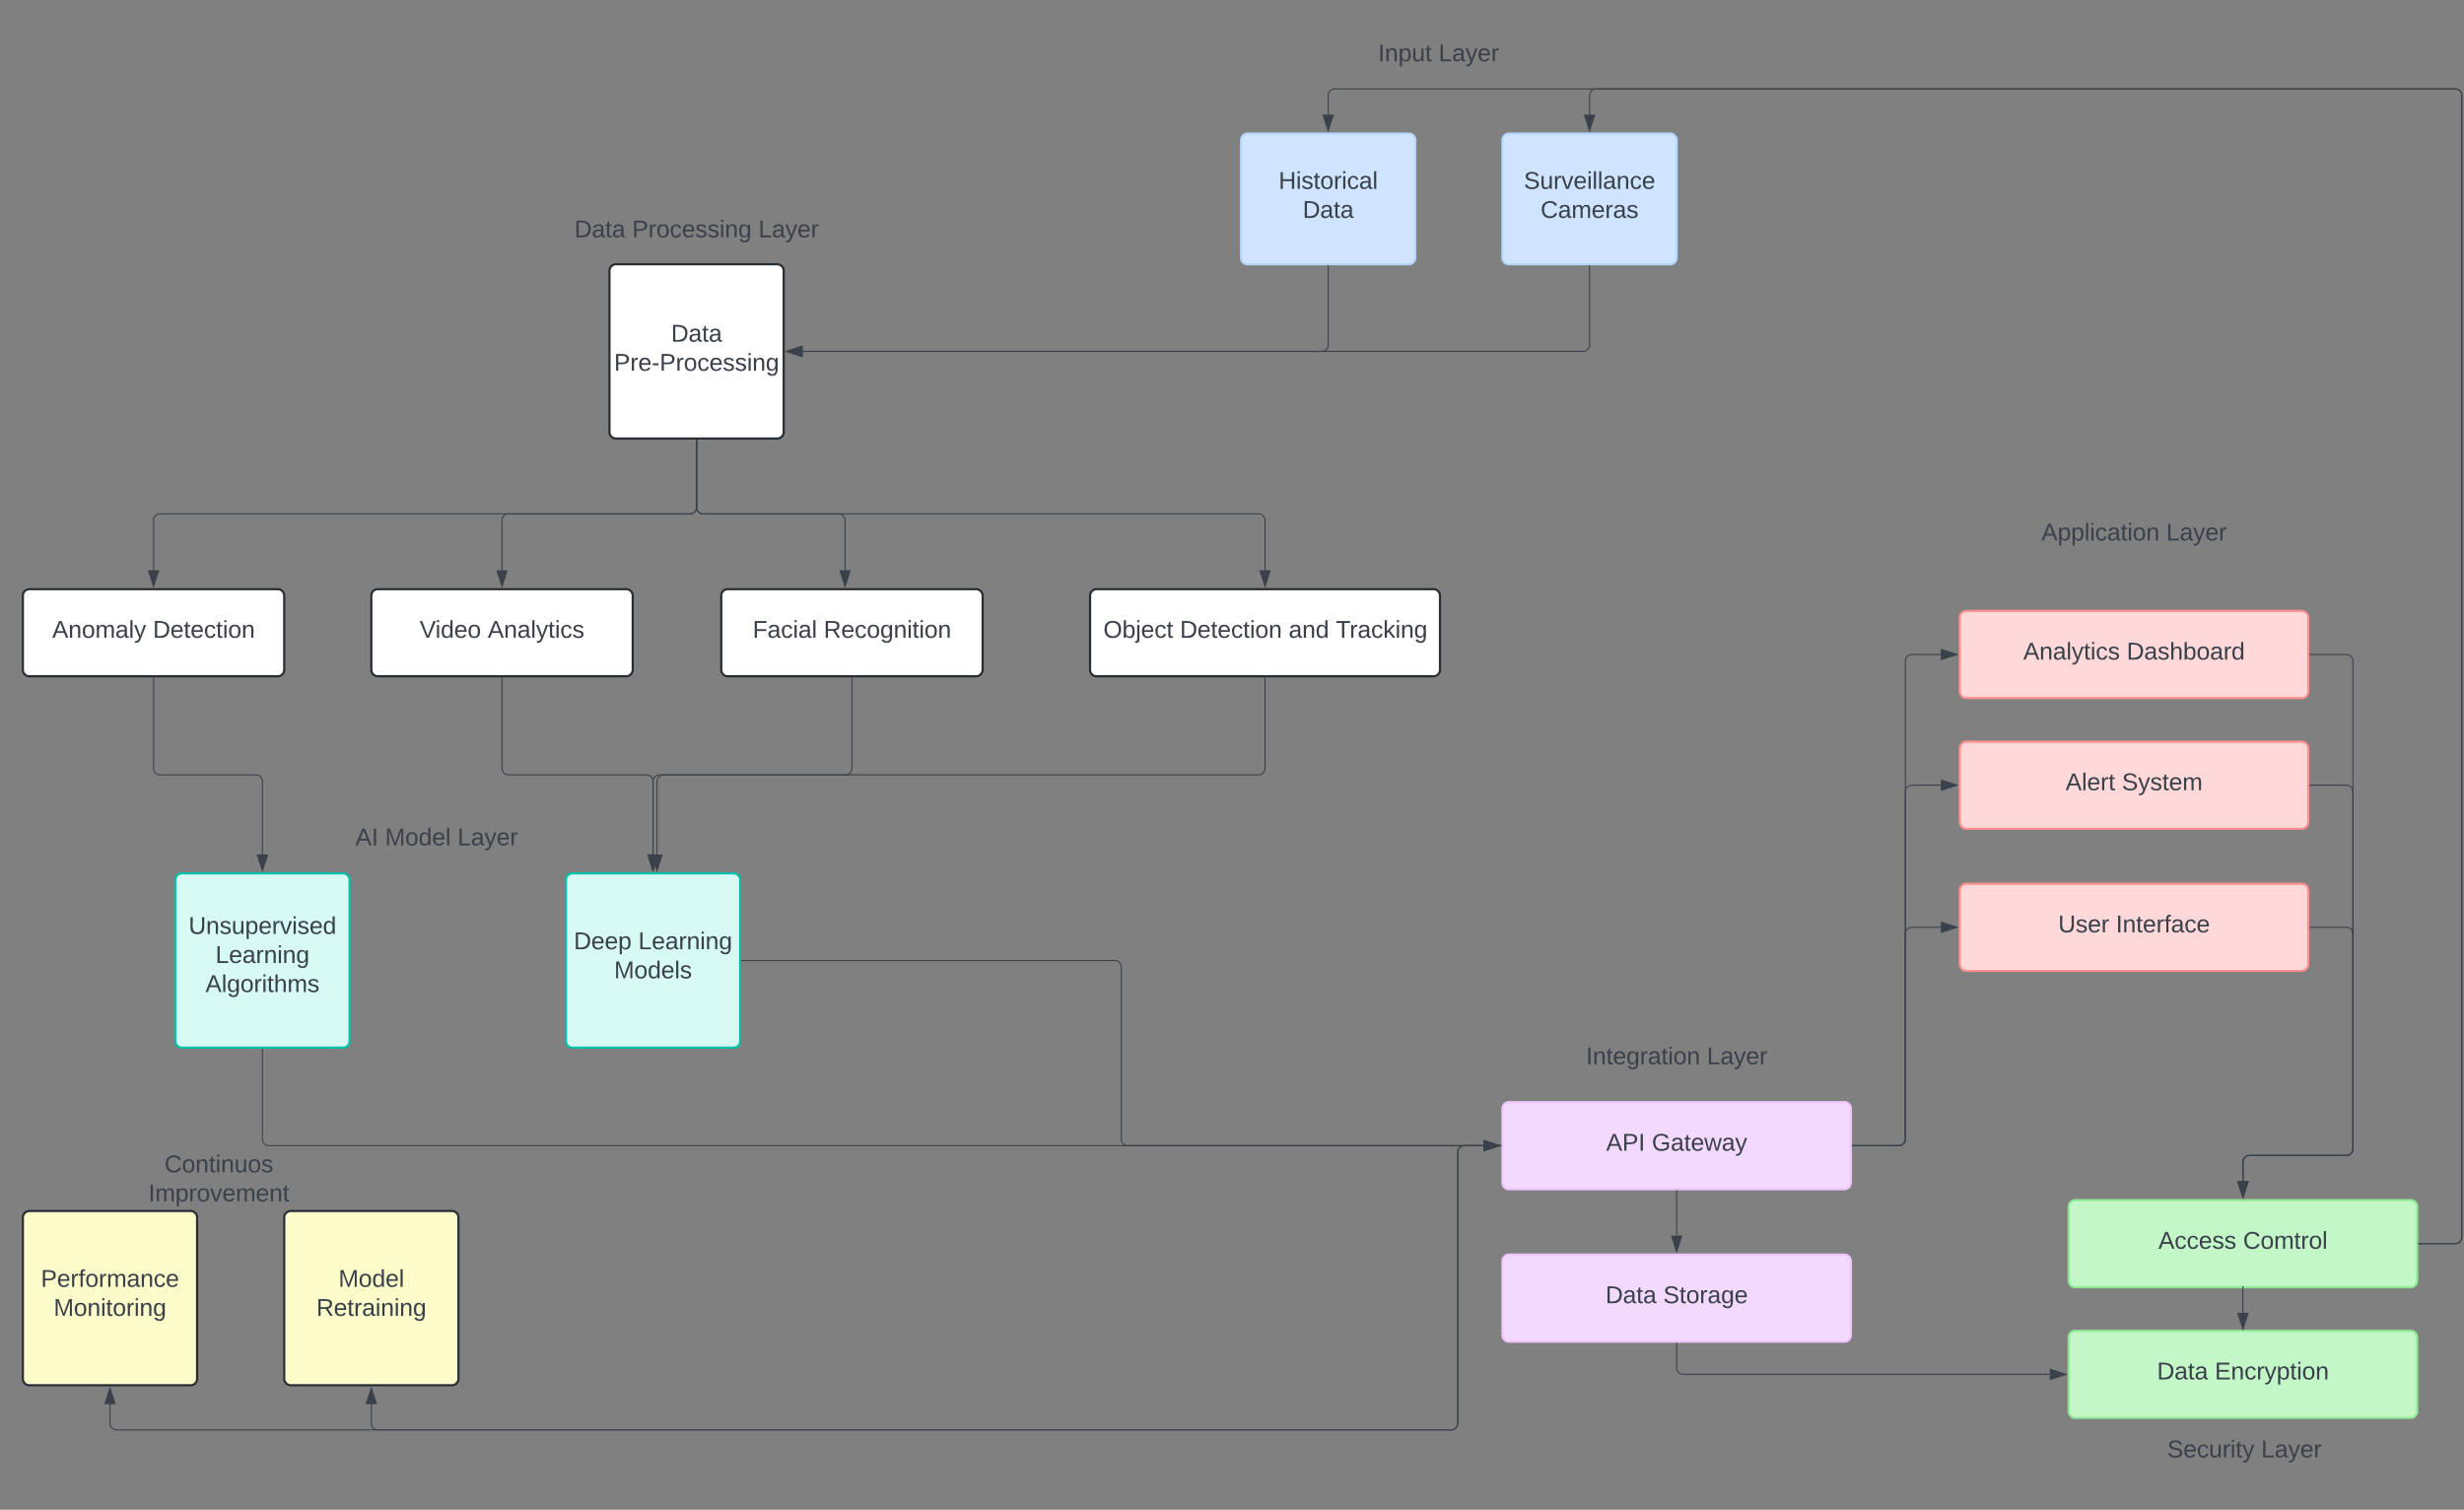 <svg xmlns="http://www.w3.org/2000/svg" xmlns:xlink="http://www.w3.org/1999/xlink" xmlns:lucid="lucid" width="2262.67" height="1386.33"><rect width="100%" height="100%" fill="#808080" stroke="none"/><g transform="translate(241 -399)" lucid:page-tab-id="0_0"><path d="M898.67 527.67a6 6 0 0 1 6-6h148a6 6 0 0 1 6 6v108a6 6 0 0 1-6 6h-148a6 6 0 0 1-6-6z" stroke="#b5d6ff" stroke-width="2" fill="#cfe4ff"/><use xlink:href="#a" transform="matrix(1,0,0,1,910.667,533.667) translate(22.475 38.778)"/><use xlink:href="#b" transform="matrix(1,0,0,1,910.667,533.667) translate(44.574 65.444)"/><path d="M1138.67 527.67a6 6 0 0 1 6-6h148a6 6 0 0 1 6 6v108a6 6 0 0 1-6 6h-148a6 6 0 0 1-6-6z" stroke="#b5d6ff" stroke-width="2" fill="#cfe4ff"/><use xlink:href="#c" transform="matrix(1,0,0,1,1150.667,533.667) translate(7.63 38.778)"/><use xlink:href="#d" transform="matrix(1,0,0,1,1150.667,533.667) translate(23.031 65.444)"/><path d="M960 426a6 6 0 0 1 6-6h228a6 6 0 0 1 6 6v48a6 6 0 0 1-6 6H966a6 6 0 0 1-6-6z" stroke="#000" stroke-opacity="0" stroke-width="2" fill="#fff" fill-opacity="0"/><use xlink:href="#e" transform="matrix(1,0,0,1,965,425) translate(59.475 30.278)"/><use xlink:href="#f" transform="matrix(1,0,0,1,965,425) translate(115.031 30.278)"/><path d="M278.67 587.67a6 6 0 0 1 6-6h228a6 6 0 0 1 6 6v48a6 6 0 0 1-6 6h-228a6 6 0 0 1-6-6z" stroke="#000" stroke-opacity="0" stroke-width="2" fill="#fff" fill-opacity="0"/><use xlink:href="#g" transform="matrix(1,0,0,1,283.667,586.667) translate(2.778 30.278)"/><use xlink:href="#h" transform="matrix(1,0,0,1,283.667,586.667) translate(55.802 30.278)"/><use xlink:href="#f" transform="matrix(1,0,0,1,283.667,586.667) translate(171.728 30.278)"/><path d="M318.67 647.67a6 6 0 0 1 6-6h148a6 6 0 0 1 6 6v148a6 6 0 0 1-6 6h-148a6 6 0 0 1-6-6z" stroke="#282c33" stroke-width="2" fill="#fff"/><use xlink:href="#i" transform="matrix(1,0,0,1,323.667,646.667) translate(51.574 66.111)"/><use xlink:href="#j" transform="matrix(1,0,0,1,323.667,646.667) translate(-0.802 92.778)"/><path d="M278.67 1207a6 6 0 0 1 6-6h148a6 6 0 0 1 6 6v148a6 6 0 0 1-6 6h-148a6 6 0 0 1-6-6z" stroke="#00c2a8" stroke-width="2" fill="#d7faf5"/><use xlink:href="#k" transform="matrix(1,0,0,1,283.667,1206) translate(2.253 64.653)"/><use xlink:href="#l" transform="matrix(1,0,0,1,283.667,1206) translate(61.451 64.653)"/><use xlink:href="#m" transform="matrix(1,0,0,1,283.667,1206) translate(39.259 91.319)"/><path d="M978.67 643.17v72.5a6 6 0 0 1-6 6H496.05" stroke="#3a414a" fill="none"/><path d="M979.14 643.18h-.95v-.5h.94z" stroke="#3a414a" stroke-width=".05" fill="#3a414a"/><path d="M481.3 721.67l14.25-4.64v9.27z" stroke="#3a414a" fill="#3a414a"/><path d="M1218.67 643.17v72.5a6 6 0 0 1-6 6H496.05" stroke="#3a414a" fill="none"/><path d="M1219.14 643.18h-.95v-.5h.94z" stroke="#3a414a" stroke-width=".05" fill="#3a414a"/><path d="M481.3 721.67l14.25-4.64v9.27z" stroke="#3a414a" fill="#3a414a"/><path d="M1138.67 1417a6 6 0 0 1 6-6h308a6 6 0 0 1 6 6v68a6 6 0 0 1-6 6h-308a6 6 0 0 1-6-6z" stroke="#eec4ff" stroke-width="2" fill="#f4d9ff"/><use xlink:href="#n" transform="matrix(1,0,0,1,1143.667,1416) translate(90.216 39.653)"/><use xlink:href="#o" transform="matrix(1,0,0,1,1143.667,1416) translate(132.191 39.653)"/><path d="M1138.67 1557a6 6 0 0 1 6-6h308a6 6 0 0 1 6 6v68a6 6 0 0 1-6 6h-308a6 6 0 0 1-6-6z" stroke="#eec4ff" stroke-width="2" fill="#f4d9ff"/><use xlink:href="#g" transform="matrix(1,0,0,1,1143.667,1556) translate(89.63 39.653)"/><use xlink:href="#p" transform="matrix(1,0,0,1,1143.667,1556) translate(142.654 39.653)"/><path d="M1178.67 1347a6 6 0 0 1 6-6h228a6 6 0 0 1 6 6v48a6 6 0 0 1-6 6h-228a6 6 0 0 1-6-6z" stroke="#000" stroke-opacity="0" stroke-width="2" fill="#fff" fill-opacity="0"/><use xlink:href="#q" transform="matrix(1,0,0,1,1183.667,1346) translate(31.759 30.278)"/><use xlink:href="#f" transform="matrix(1,0,0,1,1183.667,1346) translate(142.747 30.278)"/><path d="M1298.67 1492.5v41.12" stroke="#3a414a" fill="none"/><path d="M1299.14 1492.5h-.95v-.5h.94z" stroke="#3a414a" stroke-width=".05" fill="#3a414a"/><path d="M1298.67 1548.38l-4.64-14.26h9.27z" stroke="#3a414a" fill="#3a414a"/><path d="M1558.67 966a6 6 0 0 1 6-6h308a6 6 0 0 1 6 6v68a6 6 0 0 1-6 6h-308a6 6 0 0 1-6-6z" stroke="#ff8f8f" stroke-width="2" fill="#ffd9d9"/><use xlink:href="#r" transform="matrix(1,0,0,1,1563.667,965) translate(53.272 39.653)"/><use xlink:href="#s" transform="matrix(1,0,0,1,1563.667,965) translate(148.21 39.653)"/><path d="M1558.67 1086a6 6 0 0 1 6-6h308a6 6 0 0 1 6 6v68a6 6 0 0 1-6 6h-308a6 6 0 0 1-6-6z" stroke="#ff8f8f" stroke-width="2" fill="#ffd9d9"/><use xlink:href="#t" transform="matrix(1,0,0,1,1563.667,1085) translate(92.13 39.653)"/><use xlink:href="#u" transform="matrix(1,0,0,1,1563.667,1085) translate(143.858 39.653)"/><path d="M1460.17 1451h42.5a6 6 0 0 0 6-6v-439a6 6 0 0 1 6-6h26.6" stroke="#3a414a" fill="none"/><path d="M1460.18 1451.47h-.5v-.94h.5z" stroke="#3a414a" stroke-width=".05" fill="#3a414a"/><path d="M1556.05 1000l-14.27 4.63v-9.26z" stroke="#3a414a" fill="#3a414a"/><path d="M1460.17 1451h42.5a6 6 0 0 0 6-6v-319a6 6 0 0 1 6-6h26.6" stroke="#3a414a" fill="none"/><path d="M1460.18 1451.47h-.5v-.94h.5z" stroke="#3a414a" stroke-width=".05" fill="#3a414a"/><path d="M1556.05 1120l-14.27 4.63v-9.27z" stroke="#3a414a" fill="#3a414a"/><path d="M1658.67 1507a6 6 0 0 1 6-6h308a6 6 0 0 1 6 6v68a6 6 0 0 1-6 6h-308a6 6 0 0 1-6-6z" stroke="#8ee895" stroke-width="2" fill="#c3f7c8"/><use xlink:href="#v" transform="matrix(1,0,0,1,1663.667,1506) translate(77.346 39.653)"/><use xlink:href="#w" transform="matrix(1,0,0,1,1663.667,1506) translate(155.123 39.653)"/><path d="M1658.67 1627a6 6 0 0 1 6-6h308a6 6 0 0 1 6 6v68a6 6 0 0 1-6 6h-308a6 6 0 0 1-6-6z" stroke="#8ee895" stroke-width="2" fill="#c3f7c8"/><use xlink:href="#g" transform="matrix(1,0,0,1,1663.667,1626) translate(76.08 39.653)"/><use xlink:href="#x" transform="matrix(1,0,0,1,1663.667,1626) translate(129.105 39.653)"/><path d="M1880.17 1120h33.5a6 6 0 0 1 6 6v328a6 6 0 0 1-6 6h-89a6 6 0 0 0-6 6v17.62" stroke="#3a414a" fill="none"/><path d="M1880.18 1120.47h-.5v-.94h.5z" stroke="#3a414a" stroke-width=".05" fill="#3a414a"/><path d="M1818.67 1498.38l-4.64-14.26h9.27z" stroke="#3a414a" fill="#3a414a"/><path d="M1880.17 1000h33.5a6 6 0 0 1 6 6v448a6 6 0 0 1-6 6h-89a6 6 0 0 0-6 6v17.62" stroke="#3a414a" fill="none"/><path d="M1880.18 1000.48h-.5v-.96h.5z" stroke="#3a414a" stroke-width=".05" fill="#3a414a"/><path d="M1818.67 1498.38l-4.64-14.26h9.27z" stroke="#3a414a" fill="#3a414a"/><path d="M1980.17 1541h33.5a6 6 0 0 0 6-6V486.67a6 6 0 0 0-6-6h-1029a6 6 0 0 0-6 6v17.6" stroke="#3a414a" fill="none"/><path d="M1980.18 1541.47h-.5v-.94h.5z" stroke="#3a414a" stroke-width=".05" fill="#3a414a"/><path d="M978.67 519.05l-4.64-14.27h9.27z" stroke="#3a414a" fill="#3a414a"/><path d="M1980.17 1541h33.5a6 6 0 0 0 6-6V486.67a6 6 0 0 0-6-6h-789a6 6 0 0 0-6 6v17.6" stroke="#3a414a" fill="none"/><path d="M1980.18 1541.47h-.5v-.94h.5z" stroke="#3a414a" stroke-width=".05" fill="#3a414a"/><path d="M1218.67 519.05l-4.64-14.27h9.27z" stroke="#3a414a" fill="#3a414a"/><path d="M1818.67 1619.5V1580v24.62" stroke="#3a414a" fill="none"/><path d="M1819.14 1620h-.95v-.5h.94z" stroke="#3a414a" stroke-width=".05" fill="#3a414a"/><path d="M1818.67 1619.38l-4.64-14.27 9.27.02z" stroke="#3a414a" fill="#3a414a"/><path d="M1598.67 866a6 6 0 0 1 6-6h228a6 6 0 0 1 6 6v48a6 6 0 0 1-6 6h-228a6 6 0 0 1-6-6z" stroke="#000" stroke-opacity="0" stroke-width="2" fill="#fff" fill-opacity="0"/><use xlink:href="#y" transform="matrix(1,0,0,1,1603.667,865) translate(29.938 30.278)"/><use xlink:href="#f" transform="matrix(1,0,0,1,1603.667,865) translate(144.568 30.278)"/><path d="M1700 1707a6 6 0 0 1 6-6h228a6 6 0 0 1 6 6v51.33a6 6 0 0 1-6 6h-228a6 6 0 0 1-6-6z" stroke="#000" stroke-opacity="0" stroke-width="2" fill="#fff" fill-opacity="0"/><use xlink:href="#z" transform="matrix(1,0,0,1,1705,1706) translate(44.105 31.278)"/><use xlink:href="#f" transform="matrix(1,0,0,1,1705,1706) translate(130.401 31.278)"/><path d="M-220 946a6 6 0 0 1 6-6H14a6 6 0 0 1 6 6v68a6 6 0 0 1-6 6h-228a6 6 0 0 1-6-6z" stroke="#282c33" stroke-width="2" fill="#fff"/><use xlink:href="#A" transform="matrix(1,0,0,1,-215,945) translate(21.914 39.653)"/><use xlink:href="#B" transform="matrix(1,0,0,1,-215,945) translate(114.383 39.653)"/><path d="M100 946a6 6 0 0 1 6-6h228a6 6 0 0 1 6 6v68a6 6 0 0 1-6 6H106a6 6 0 0 1-6-6z" stroke="#282c33" stroke-width="2" fill="#fff"/><use xlink:href="#C" transform="matrix(1,0,0,1,105,945) translate(39.383 39.653)"/><use xlink:href="#D" transform="matrix(1,0,0,1,105,945) translate(101.852 39.653)"/><path d="M421.33 946a6 6 0 0 1 6-6h228a6 6 0 0 1 6 6v68a6 6 0 0 1-6 6h-228a6 6 0 0 1-6-6z" stroke="#282c33" stroke-width="2" fill="#fff"/><use xlink:href="#E" transform="matrix(1,0,0,1,426.333,945) translate(23.827 39.653)"/><use xlink:href="#F" transform="matrix(1,0,0,1,426.333,945) translate(89.074 39.653)"/><path d="M760 946a6 6 0 0 1 6-6h309.33a6 6 0 0 1 6 6v68a6 6 0 0 1-6 6H766a6 6 0 0 1-6-6z" stroke="#282c33" stroke-width="2" fill="#fff"/><use xlink:href="#G" transform="matrix(1,0,0,1,765,945) translate(7.204 39.653)"/><use xlink:href="#H" transform="matrix(1,0,0,1,765,945) translate(77.512 39.653)"/><use xlink:href="#I" transform="matrix(1,0,0,1,765,945) translate(177.389 39.653)"/><use xlink:href="#J" transform="matrix(1,0,0,1,765,945) translate(220.599 39.653)"/><path d="M398.67 803.17v61.66a6 6 0 0 1-6 6H-94a6 6 0 0 0-6 6v45.8" stroke="#3a414a" fill="none"/><path d="M399.14 803.18h-.95v-.5h.94z" stroke="#3a414a" stroke-width=".05" fill="#3a414a"/><path d="M-100 937.38l-4.64-14.26h9.28z" stroke="#3a414a" fill="#3a414a"/><path d="M398.67 803.17v61.66a6 6 0 0 1-6 6H226a6 6 0 0 0-6 6v45.8" stroke="#3a414a" fill="none"/><path d="M399.14 803.18h-.95v-.5h.94z" stroke="#3a414a" stroke-width=".05" fill="#3a414a"/><path d="M220 937.38l-4.63-14.26h9.26z" stroke="#3a414a" fill="#3a414a"/><path d="M398.67 803.17v61.66a6 6 0 0 0 6 6H529a6 6 0 0 1 6 6v45.8" stroke="#3a414a" fill="none"/><path d="M399.14 803.18h-.95v-.5h.94z" stroke="#3a414a" stroke-width=".05" fill="#3a414a"/><path d="M535 937.38l-4.63-14.26h9.26z" stroke="#3a414a" fill="#3a414a"/><path d="M398.67 803.17v61.66a6 6 0 0 0 6 6h510a6 6 0 0 1 6 6v45.8" stroke="#3a414a" fill="none"/><path d="M399.14 803.18h-.95v-.5h.94z" stroke="#3a414a" stroke-width=".05" fill="#3a414a"/><path d="M920.67 937.38l-4.64-14.26h9.27z" stroke="#3a414a" fill="#3a414a"/><path d="M-80 1207a6 6 0 0 1 6-6H74a6 6 0 0 1 6 6v148a6 6 0 0 1-6 6H-74a6 6 0 0 1-6-6z" stroke="#00c2a8" stroke-width="2" fill="#d7faf5"/><use xlink:href="#K" transform="matrix(1,0,0,1,-75,1206) translate(7.191 50.59)"/><use xlink:href="#l" transform="matrix(1,0,0,1,-75,1206) translate(31.852 77.257)"/><use xlink:href="#L" transform="matrix(1,0,0,1,-75,1206) translate(22.654 103.924)"/><path d="M-100 1021.5v83a6 6 0 0 0 6 6h88a6 6 0 0 1 6 6v67.12" stroke="#3a414a" fill="none"/><path d="M-99.53 1021.5h-.94v-.5h.94z" stroke="#3a414a" stroke-width=".05" fill="#3a414a"/><path d="M0 1198.38l-4.63-14.26h9.27z" stroke="#3a414a" fill="#3a414a"/><path d="M220 1021.5v83a6 6 0 0 0 6 6h126.67a6 6 0 0 1 6 6v67.12" stroke="#3a414a" fill="none"/><path d="M220.47 1021.5h-.94v-.5h.94z" stroke="#3a414a" stroke-width=".05" fill="#3a414a"/><path d="M358.67 1198.38l-4.64-14.26h9.27z" stroke="#3a414a" fill="#3a414a"/><path d="M541.33 1021.5v83a6 6 0 0 1-6 6h-167a6 6 0 0 0-6 6v67.12" stroke="#3a414a" fill="none"/><path d="M541.8 1021.5h-.94v-.5h.95z" stroke="#3a414a" stroke-width=".05" fill="#3a414a"/><path d="M362.33 1198.38l-4.63-14.26h9.27z" stroke="#3a414a" fill="#3a414a"/><path d="M920.67 1021.5v83a6 6 0 0 1-6 6h-550a6 6 0 0 0-6 6v67.12" stroke="#3a414a" fill="none"/><path d="M921.14 1021.5h-.95v-.5h.94z" stroke="#3a414a" stroke-width=".05" fill="#3a414a"/><path d="M358.67 1198.38l-4.64-14.26h9.27z" stroke="#3a414a" fill="#3a414a"/><path d="M0 1362.5v82.5a6 6 0 0 0 6 6h1115.28" stroke="#3a414a" fill="none"/><path d="M.47 1362.5h-.94v-.5h.94z" stroke="#3a414a" stroke-width=".05" fill="#3a414a"/><path d="M1136.05 1451l-14.27 4.63v-9.27z" stroke="#3a414a" fill="#3a414a"/><path d="M440.17 1281h342.5a6 6 0 0 1 6 6v158a6 6 0 0 0 6 6h326.6" stroke="#3a414a" fill="none"/><path d="M440.18 1281.47h-.5v-.94h.5z" stroke="#3a414a" stroke-width=".05" fill="#3a414a"/><path d="M1136.05 1451l-14.27 4.63v-9.27z" stroke="#3a414a" fill="#3a414a"/><path d="M1558.67 1216.5a6 6 0 0 1 6-6h308a6 6 0 0 1 6 6v68a6 6 0 0 1-6 6h-308a6 6 0 0 1-6-6z" stroke="#ff8f8f" stroke-width="2" fill="#ffd9d9"/><g><use xlink:href="#M" transform="matrix(1,0,0,1,1563.667,1215.5) translate(85.34 39.653)"/><use xlink:href="#N" transform="matrix(1,0,0,1,1563.667,1215.5) translate(138.302 39.653)"/></g><path d="M1460.17 1451h42.5a6 6 0 0 0 6-6v-188.5a6 6 0 0 1 6-6h26.6" stroke="#3a414a" fill="none"/><path d="M1460.18 1451.47h-.5v-.94h.5z" stroke="#3a414a" stroke-width=".05" fill="#3a414a"/><path d="M1556.05 1250.5l-14.27 4.63v-9.27z" stroke="#3a414a" fill="#3a414a"/><path d="M1298.67 1632.5v22.5a6 6 0 0 0 6 6h336.6" stroke="#3a414a" fill="none"/><path d="M1299.14 1632.5h-.95v-.5h.94z" stroke="#3a414a" stroke-width=".05" fill="#3a414a"/><path d="M1656.05 1661l-14.27 4.63v-9.27z" stroke="#3a414a" fill="#3a414a"/><path d="M1880.17 1250.5h33.5a6 6 0 0 1 6 6V1454a6 6 0 0 1-6 6h-89a6 6 0 0 0-6 6v17.62" stroke="#3a414a" fill="none"/><path d="M1880.18 1250.97h-.5v-.94h.5z" stroke="#3a414a" stroke-width=".05" fill="#3a414a"/><path d="M1818.67 1498.38l-4.64-14.26h9.27z" stroke="#3a414a" fill="#3a414a"/><path d="M-220 1517a6 6 0 0 1 6-6h148a6 6 0 0 1 6 6v148a6 6 0 0 1-6 6h-148a6 6 0 0 1-6-6z" stroke="#282c33" stroke-width="2" fill="#fcfcca"/><g><use xlink:href="#O" transform="matrix(1,0,0,1,-215,1516) translate(11.512 64.653)"/><use xlink:href="#P" transform="matrix(1,0,0,1,-215,1516) translate(23.272 91.319)"/></g><path d="M20 1517a6 6 0 0 1 6-6h148a6 6 0 0 1 6 6v148a6 6 0 0 1-6 6H26a6 6 0 0 1-6-6z" stroke="#282c33" stroke-width="2" fill="#fcfcca"/><g><use xlink:href="#Q" transform="matrix(1,0,0,1,25,1516) translate(44.815 64.653)"/><use xlink:href="#R" transform="matrix(1,0,0,1,25,1516) translate(24.506 91.319)"/></g><path d="M1137.17 1451h-33.5a6 6 0 0 0-6 6v249a6 6 0 0 1-6 6H-134a6 6 0 0 1-6-6v-17.62" stroke="#3a414a" fill="none"/><path d="M1137.67 1451.47h-.52v-.94h.52z" stroke="#3a414a" stroke-width=".05" fill="#3a414a"/><path d="M-140 1673.62l4.63 14.26h-9.26z" stroke="#3a414a" fill="#3a414a"/><path d="M1137.17 1451h-33.5a6 6 0 0 0-6 6v249a6 6 0 0 1-6 6H106a6 6 0 0 1-6-6v-17.62" stroke="#3a414a" fill="none"/><path d="M1137.67 1451.47h-.52v-.94h.52z" stroke="#3a414a" stroke-width=".05" fill="#3a414a"/><path d="M100 1673.62l4.64 14.26h-9.28z" stroke="#3a414a" fill="#3a414a"/><path d="M-160 1455.33a6 6 0 0 1 6-6H74a6 6 0 0 1 6 6v51.34a6 6 0 0 1-6 6h-228a6 6 0 0 1-6-6z" stroke="#000" stroke-opacity="0" stroke-width="2" fill="#fff" fill-opacity="0"/><g><use xlink:href="#S" transform="matrix(1,0,0,1,-155,1454.333) translate(65.062 21.153)"/><use xlink:href="#T" transform="matrix(1,0,0,1,-155,1454.333) translate(50.278 47.819)"/></g><path d="M40 1146a6 6 0 0 1 6-6h228a6 6 0 0 1 6 6v48a6 6 0 0 1-6 6H46a6 6 0 0 1-6-6z" stroke="#000" stroke-opacity="0" stroke-width="2" fill="#fff" fill-opacity="0"/><g><use xlink:href="#U" transform="matrix(1,0,0,1,45,1145) translate(40.401 30.278)"/><use xlink:href="#V" transform="matrix(1,0,0,1,45,1145) translate(67.562 30.278)"/><use xlink:href="#f" transform="matrix(1,0,0,1,45,1145) translate(134.105 30.278)"/></g><defs><path fill="#3a414a" d="M197 0v-115H63V0H30v-248h33v105h134v-105h34V0h-34" id="W"/><path fill="#3a414a" d="M24-231v-30h32v30H24zM24 0v-190h32V0H24" id="X"/><path fill="#3a414a" d="M135-143c-3-34-86-38-87 0 15 53 115 12 119 90S17 21 10-45l28-5c4 36 97 45 98 0-10-56-113-15-118-90-4-57 82-63 122-42 12 7 21 19 24 35" id="Y"/><path fill="#3a414a" d="M59-47c-2 24 18 29 38 22v24C64 9 27 4 27-40v-127H5v-23h24l9-43h21v43h35v23H59v120" id="Z"/><path fill="#3a414a" d="M100-194c62-1 85 37 85 99 1 63-27 99-86 99S16-35 15-95c0-66 28-99 85-99zM99-20c44 1 53-31 53-75 0-43-8-75-51-75s-53 32-53 75 10 74 51 75" id="aa"/><path fill="#3a414a" d="M114-163C36-179 61-72 57 0H25l-1-190h30c1 12-1 29 2 39 6-27 23-49 58-41v29" id="ab"/><path fill="#3a414a" d="M96-169c-40 0-48 33-48 73s9 75 48 75c24 0 41-14 43-38l32 2c-6 37-31 61-74 61-59 0-76-41-82-99-10-93 101-131 147-64 4 7 5 14 7 22l-32 3c-4-21-16-35-41-35" id="ac"/><path fill="#3a414a" d="M141-36C126-15 110 5 73 4 37 3 15-17 15-53c-1-64 63-63 125-63 3-35-9-54-41-54-24 1-41 7-42 31l-33-3c5-37 33-52 76-52 45 0 72 20 72 64v82c-1 20 7 32 28 27v20c-31 9-61-2-59-35zM48-53c0 20 12 33 32 33 41-3 63-29 60-74-43 2-92-5-92 41" id="ad"/><path fill="#3a414a" d="M24 0v-261h32V0H24" id="ae"/><g id="a"><use transform="matrix(0.062,0,0,0.062,0,0)" xlink:href="#W"/><use transform="matrix(0.062,0,0,0.062,15.988,0)" xlink:href="#X"/><use transform="matrix(0.062,0,0,0.062,20.864,0)" xlink:href="#Y"/><use transform="matrix(0.062,0,0,0.062,31.975,0)" xlink:href="#Z"/><use transform="matrix(0.062,0,0,0.062,38.148,0)" xlink:href="#aa"/><use transform="matrix(0.062,0,0,0.062,50.494,0)" xlink:href="#ab"/><use transform="matrix(0.062,0,0,0.062,57.84,0)" xlink:href="#X"/><use transform="matrix(0.062,0,0,0.062,62.716,0)" xlink:href="#ac"/><use transform="matrix(0.062,0,0,0.062,73.827,0)" xlink:href="#ad"/><use transform="matrix(0.062,0,0,0.062,86.173,0)" xlink:href="#ae"/></g><path fill="#3a414a" d="M30-248c118-7 216 8 213 122C240-48 200 0 122 0H30v-248zM63-27c89 8 146-16 146-99s-60-101-146-95v194" id="af"/><g id="b"><use transform="matrix(0.062,0,0,0.062,0,0)" xlink:href="#af"/><use transform="matrix(0.062,0,0,0.062,15.988,0)" xlink:href="#ad"/><use transform="matrix(0.062,0,0,0.062,28.333,0)" xlink:href="#Z"/><use transform="matrix(0.062,0,0,0.062,34.506,0)" xlink:href="#ad"/></g><path fill="#3a414a" d="M185-189c-5-48-123-54-124 2 14 75 158 14 163 119 3 78-121 87-175 55-17-10-28-26-33-46l33-7c5 56 141 63 141-1 0-78-155-14-162-118-5-82 145-84 179-34 5 7 8 16 11 25" id="ag"/><path fill="#3a414a" d="M84 4C-5 8 30-112 23-190h32v120c0 31 7 50 39 49 72-2 45-101 50-169h31l1 190h-30c-1-10 1-25-2-33-11 22-28 36-60 37" id="ah"/><path fill="#3a414a" d="M108 0H70L1-190h34L89-25l56-165h34" id="ai"/><path fill="#3a414a" d="M100-194c63 0 86 42 84 106H49c0 40 14 67 53 68 26 1 43-12 49-29l28 8c-11 28-37 45-77 45C44 4 14-33 15-96c1-61 26-98 85-98zm52 81c6-60-76-77-97-28-3 7-6 17-6 28h103" id="aj"/><path fill="#3a414a" d="M117-194c89-4 53 116 60 194h-32v-121c0-31-8-49-39-48C34-167 62-67 57 0H25l-1-190h30c1 10-1 24 2 32 11-22 29-35 61-36" id="ak"/><g id="c"><use transform="matrix(0.062,0,0,0.062,0,0)" xlink:href="#ag"/><use transform="matrix(0.062,0,0,0.062,14.815,0)" xlink:href="#ah"/><use transform="matrix(0.062,0,0,0.062,27.16,0)" xlink:href="#ab"/><use transform="matrix(0.062,0,0,0.062,34.506,0)" xlink:href="#ai"/><use transform="matrix(0.062,0,0,0.062,45.617,0)" xlink:href="#aj"/><use transform="matrix(0.062,0,0,0.062,57.963,0)" xlink:href="#X"/><use transform="matrix(0.062,0,0,0.062,62.84,0)" xlink:href="#ae"/><use transform="matrix(0.062,0,0,0.062,67.716,0)" xlink:href="#ae"/><use transform="matrix(0.062,0,0,0.062,72.593,0)" xlink:href="#ad"/><use transform="matrix(0.062,0,0,0.062,84.938,0)" xlink:href="#ak"/><use transform="matrix(0.062,0,0,0.062,97.284,0)" xlink:href="#ac"/><use transform="matrix(0.062,0,0,0.062,108.395,0)" xlink:href="#aj"/></g><path fill="#3a414a" d="M212-179c-10-28-35-45-73-45-59 0-87 40-87 99 0 60 29 101 89 101 43 0 62-24 78-52l27 14C228-24 195 4 139 4 59 4 22-46 18-125c-6-104 99-153 187-111 19 9 31 26 39 46" id="al"/><path fill="#3a414a" d="M210-169c-67 3-38 105-44 169h-31v-121c0-29-5-50-35-48C34-165 62-65 56 0H25l-1-190h30c1 10-1 24 2 32 10-44 99-50 107 0 11-21 27-35 58-36 85-2 47 119 55 194h-31v-121c0-29-5-49-35-48" id="am"/><g id="d"><use transform="matrix(0.062,0,0,0.062,0,0)" xlink:href="#al"/><use transform="matrix(0.062,0,0,0.062,15.988,0)" xlink:href="#ad"/><use transform="matrix(0.062,0,0,0.062,28.333,0)" xlink:href="#am"/><use transform="matrix(0.062,0,0,0.062,46.79,0)" xlink:href="#aj"/><use transform="matrix(0.062,0,0,0.062,59.136,0)" xlink:href="#ab"/><use transform="matrix(0.062,0,0,0.062,66.481,0)" xlink:href="#ad"/><use transform="matrix(0.062,0,0,0.062,78.827,0)" xlink:href="#Y"/></g><path fill="#3a414a" d="M33 0v-248h34V0H33" id="an"/><path fill="#3a414a" d="M115-194c55 1 70 41 70 98S169 2 115 4C84 4 66-9 55-30l1 105H24l-1-265h31l2 30c10-21 28-34 59-34zm-8 174c40 0 45-34 45-75s-6-73-45-74c-42 0-51 32-51 76 0 43 10 73 51 73" id="ao"/><g id="e"><use transform="matrix(0.062,0,0,0.062,0,0)" xlink:href="#an"/><use transform="matrix(0.062,0,0,0.062,6.173,0)" xlink:href="#ak"/><use transform="matrix(0.062,0,0,0.062,18.519,0)" xlink:href="#ao"/><use transform="matrix(0.062,0,0,0.062,30.864,0)" xlink:href="#ah"/><use transform="matrix(0.062,0,0,0.062,43.21,0)" xlink:href="#Z"/></g><path fill="#3a414a" d="M30 0v-248h33v221h125V0H30" id="ap"/><path fill="#3a414a" d="M179-190L93 31C79 59 56 82 12 73V49c39 6 53-20 64-50L1-190h34L92-34l54-156h33" id="aq"/><g id="f"><use transform="matrix(0.062,0,0,0.062,0,0)" xlink:href="#ap"/><use transform="matrix(0.062,0,0,0.062,12.346,0)" xlink:href="#ad"/><use transform="matrix(0.062,0,0,0.062,24.691,0)" xlink:href="#aq"/><use transform="matrix(0.062,0,0,0.062,35.802,0)" xlink:href="#aj"/><use transform="matrix(0.062,0,0,0.062,48.148,0)" xlink:href="#ab"/></g><g id="g"><use transform="matrix(0.062,0,0,0.062,0,0)" xlink:href="#af"/><use transform="matrix(0.062,0,0,0.062,15.988,0)" xlink:href="#ad"/><use transform="matrix(0.062,0,0,0.062,28.333,0)" xlink:href="#Z"/><use transform="matrix(0.062,0,0,0.062,34.506,0)" xlink:href="#ad"/></g><path fill="#3a414a" d="M30-248c87 1 191-15 191 75 0 78-77 80-158 76V0H30v-248zm33 125c57 0 124 11 124-50 0-59-68-47-124-48v98" id="ar"/><path fill="#3a414a" d="M177-190C167-65 218 103 67 71c-23-6-38-20-44-43l32-5c15 47 100 32 89-28v-30C133-14 115 1 83 1 29 1 15-40 15-95c0-56 16-97 71-98 29-1 48 16 59 35 1-10 0-23 2-32h30zM94-22c36 0 50-32 50-73 0-42-14-75-50-75-39 0-46 34-46 75s6 73 46 73" id="as"/><g id="h"><use transform="matrix(0.062,0,0,0.062,0,0)" xlink:href="#ar"/><use transform="matrix(0.062,0,0,0.062,14.815,0)" xlink:href="#ab"/><use transform="matrix(0.062,0,0,0.062,22.16,0)" xlink:href="#aa"/><use transform="matrix(0.062,0,0,0.062,34.506,0)" xlink:href="#ac"/><use transform="matrix(0.062,0,0,0.062,45.617,0)" xlink:href="#aj"/><use transform="matrix(0.062,0,0,0.062,57.963,0)" xlink:href="#Y"/><use transform="matrix(0.062,0,0,0.062,69.074,0)" xlink:href="#Y"/><use transform="matrix(0.062,0,0,0.062,80.185,0)" xlink:href="#X"/><use transform="matrix(0.062,0,0,0.062,85.062,0)" xlink:href="#ak"/><use transform="matrix(0.062,0,0,0.062,97.407,0)" xlink:href="#as"/></g><g id="i"><use transform="matrix(0.062,0,0,0.062,0,0)" xlink:href="#af"/><use transform="matrix(0.062,0,0,0.062,15.988,0)" xlink:href="#ad"/><use transform="matrix(0.062,0,0,0.062,28.333,0)" xlink:href="#Z"/><use transform="matrix(0.062,0,0,0.062,34.506,0)" xlink:href="#ad"/></g><path fill="#3a414a" d="M16-82v-28h88v28H16" id="at"/><g id="j"><use transform="matrix(0.062,0,0,0.062,0,0)" xlink:href="#ar"/><use transform="matrix(0.062,0,0,0.062,14.815,0)" xlink:href="#ab"/><use transform="matrix(0.062,0,0,0.062,22.16,0)" xlink:href="#aj"/><use transform="matrix(0.062,0,0,0.062,34.506,0)" xlink:href="#at"/><use transform="matrix(0.062,0,0,0.062,41.852,0)" xlink:href="#ar"/><use transform="matrix(0.062,0,0,0.062,56.667,0)" xlink:href="#ab"/><use transform="matrix(0.062,0,0,0.062,64.012,0)" xlink:href="#aa"/><use transform="matrix(0.062,0,0,0.062,76.358,0)" xlink:href="#ac"/><use transform="matrix(0.062,0,0,0.062,87.469,0)" xlink:href="#aj"/><use transform="matrix(0.062,0,0,0.062,99.815,0)" xlink:href="#Y"/><use transform="matrix(0.062,0,0,0.062,110.926,0)" xlink:href="#Y"/><use transform="matrix(0.062,0,0,0.062,122.037,0)" xlink:href="#X"/><use transform="matrix(0.062,0,0,0.062,126.914,0)" xlink:href="#ak"/><use transform="matrix(0.062,0,0,0.062,139.259,0)" xlink:href="#as"/></g><g id="k"><use transform="matrix(0.062,0,0,0.062,0,0)" xlink:href="#af"/><use transform="matrix(0.062,0,0,0.062,15.988,0)" xlink:href="#aj"/><use transform="matrix(0.062,0,0,0.062,28.333,0)" xlink:href="#aj"/><use transform="matrix(0.062,0,0,0.062,40.679,0)" xlink:href="#ao"/></g><g id="l"><use transform="matrix(0.062,0,0,0.062,0,0)" xlink:href="#ap"/><use transform="matrix(0.062,0,0,0.062,12.346,0)" xlink:href="#aj"/><use transform="matrix(0.062,0,0,0.062,24.691,0)" xlink:href="#ad"/><use transform="matrix(0.062,0,0,0.062,37.037,0)" xlink:href="#ab"/><use transform="matrix(0.062,0,0,0.062,44.383,0)" xlink:href="#ak"/><use transform="matrix(0.062,0,0,0.062,56.728,0)" xlink:href="#X"/><use transform="matrix(0.062,0,0,0.062,61.605,0)" xlink:href="#ak"/><use transform="matrix(0.062,0,0,0.062,73.951,0)" xlink:href="#as"/></g><path fill="#3a414a" d="M240 0l2-218c-23 76-54 145-80 218h-23L58-218 59 0H30v-248h44l77 211c21-75 51-140 76-211h43V0h-30" id="au"/><path fill="#3a414a" d="M85-194c31 0 48 13 60 33l-1-100h32l1 261h-30c-2-10 0-23-3-31C134-8 116 4 85 4 32 4 16-35 15-94c0-66 23-100 70-100zm9 24c-40 0-46 34-46 75 0 40 6 74 45 74 42 0 51-32 51-76 0-42-9-74-50-73" id="av"/><g id="m"><use transform="matrix(0.062,0,0,0.062,0,0)" xlink:href="#au"/><use transform="matrix(0.062,0,0,0.062,18.457,0)" xlink:href="#aa"/><use transform="matrix(0.062,0,0,0.062,30.802,0)" xlink:href="#av"/><use transform="matrix(0.062,0,0,0.062,43.148,0)" xlink:href="#aj"/><use transform="matrix(0.062,0,0,0.062,55.494,0)" xlink:href="#ae"/><use transform="matrix(0.062,0,0,0.062,60.37,0)" xlink:href="#Y"/></g><path fill="#3a414a" d="M205 0l-28-72H64L36 0H1l101-248h38L239 0h-34zm-38-99l-47-123c-12 45-31 82-46 123h93" id="aw"/><g id="n"><use transform="matrix(0.062,0,0,0.062,0,0)" xlink:href="#aw"/><use transform="matrix(0.062,0,0,0.062,14.815,0)" xlink:href="#ar"/><use transform="matrix(0.062,0,0,0.062,29.63,0)" xlink:href="#an"/></g><path fill="#3a414a" d="M143 4C61 4 22-44 18-125c-5-107 100-154 193-111 17 8 29 25 37 43l-32 9c-13-25-37-40-76-40-61 0-88 39-88 99 0 61 29 100 91 101 35 0 62-11 79-27v-45h-74v-28h105v86C228-13 192 4 143 4" id="ax"/><path fill="#3a414a" d="M206 0h-36l-40-164L89 0H53L-1-190h32L70-26l43-164h34l41 164 42-164h31" id="ay"/><g id="o"><use transform="matrix(0.062,0,0,0.062,0,0)" xlink:href="#ax"/><use transform="matrix(0.062,0,0,0.062,17.284,0)" xlink:href="#ad"/><use transform="matrix(0.062,0,0,0.062,29.63,0)" xlink:href="#Z"/><use transform="matrix(0.062,0,0,0.062,35.802,0)" xlink:href="#aj"/><use transform="matrix(0.062,0,0,0.062,48.148,0)" xlink:href="#ay"/><use transform="matrix(0.062,0,0,0.062,64.136,0)" xlink:href="#ad"/><use transform="matrix(0.062,0,0,0.062,76.481,0)" xlink:href="#aq"/></g><g id="p"><use transform="matrix(0.062,0,0,0.062,0,0)" xlink:href="#ag"/><use transform="matrix(0.062,0,0,0.062,14.815,0)" xlink:href="#Z"/><use transform="matrix(0.062,0,0,0.062,20.988,0)" xlink:href="#aa"/><use transform="matrix(0.062,0,0,0.062,33.333,0)" xlink:href="#ab"/><use transform="matrix(0.062,0,0,0.062,40.679,0)" xlink:href="#ad"/><use transform="matrix(0.062,0,0,0.062,53.025,0)" xlink:href="#as"/><use transform="matrix(0.062,0,0,0.062,65.37,0)" xlink:href="#aj"/></g><g id="q"><use transform="matrix(0.062,0,0,0.062,0,0)" xlink:href="#an"/><use transform="matrix(0.062,0,0,0.062,6.173,0)" xlink:href="#ak"/><use transform="matrix(0.062,0,0,0.062,18.519,0)" xlink:href="#Z"/><use transform="matrix(0.062,0,0,0.062,24.691,0)" xlink:href="#aj"/><use transform="matrix(0.062,0,0,0.062,37.037,0)" xlink:href="#as"/><use transform="matrix(0.062,0,0,0.062,49.383,0)" xlink:href="#ab"/><use transform="matrix(0.062,0,0,0.062,56.728,0)" xlink:href="#ad"/><use transform="matrix(0.062,0,0,0.062,69.074,0)" xlink:href="#Z"/><use transform="matrix(0.062,0,0,0.062,75.247,0)" xlink:href="#X"/><use transform="matrix(0.062,0,0,0.062,80.123,0)" xlink:href="#aa"/><use transform="matrix(0.062,0,0,0.062,92.469,0)" xlink:href="#ak"/></g><g id="r"><use transform="matrix(0.062,0,0,0.062,0,0)" xlink:href="#aw"/><use transform="matrix(0.062,0,0,0.062,14.815,0)" xlink:href="#ak"/><use transform="matrix(0.062,0,0,0.062,27.16,0)" xlink:href="#ad"/><use transform="matrix(0.062,0,0,0.062,39.506,0)" xlink:href="#ae"/><use transform="matrix(0.062,0,0,0.062,44.383,0)" xlink:href="#aq"/><use transform="matrix(0.062,0,0,0.062,55.494,0)" xlink:href="#Z"/><use transform="matrix(0.062,0,0,0.062,61.667,0)" xlink:href="#X"/><use transform="matrix(0.062,0,0,0.062,66.543,0)" xlink:href="#ac"/><use transform="matrix(0.062,0,0,0.062,77.654,0)" xlink:href="#Y"/></g><path fill="#3a414a" d="M106-169C34-169 62-67 57 0H25v-261h32l-1 103c12-21 28-36 61-36 89 0 53 116 60 194h-32v-121c2-32-8-49-39-48" id="az"/><path fill="#3a414a" d="M115-194c53 0 69 39 70 98 0 66-23 100-70 100C84 3 66-7 56-30L54 0H23l1-261h32v101c10-23 28-34 59-34zm-8 174c40 0 45-34 45-75 0-40-5-75-45-74-42 0-51 32-51 76 0 43 10 73 51 73" id="aA"/><g id="s"><use transform="matrix(0.062,0,0,0.062,0,0)" xlink:href="#af"/><use transform="matrix(0.062,0,0,0.062,15.988,0)" xlink:href="#ad"/><use transform="matrix(0.062,0,0,0.062,28.333,0)" xlink:href="#Y"/><use transform="matrix(0.062,0,0,0.062,39.444,0)" xlink:href="#az"/><use transform="matrix(0.062,0,0,0.062,51.79,0)" xlink:href="#aA"/><use transform="matrix(0.062,0,0,0.062,64.136,0)" xlink:href="#aa"/><use transform="matrix(0.062,0,0,0.062,76.481,0)" xlink:href="#ad"/><use transform="matrix(0.062,0,0,0.062,88.827,0)" xlink:href="#ab"/><use transform="matrix(0.062,0,0,0.062,96.173,0)" xlink:href="#av"/></g><g id="t"><use transform="matrix(0.062,0,0,0.062,0,0)" xlink:href="#aw"/><use transform="matrix(0.062,0,0,0.062,14.815,0)" xlink:href="#ae"/><use transform="matrix(0.062,0,0,0.062,19.691,0)" xlink:href="#aj"/><use transform="matrix(0.062,0,0,0.062,32.037,0)" xlink:href="#ab"/><use transform="matrix(0.062,0,0,0.062,39.383,0)" xlink:href="#Z"/></g><g id="u"><use transform="matrix(0.062,0,0,0.062,0,0)" xlink:href="#ag"/><use transform="matrix(0.062,0,0,0.062,14.815,0)" xlink:href="#aq"/><use transform="matrix(0.062,0,0,0.062,25.926,0)" xlink:href="#Y"/><use transform="matrix(0.062,0,0,0.062,37.037,0)" xlink:href="#Z"/><use transform="matrix(0.062,0,0,0.062,43.21,0)" xlink:href="#aj"/><use transform="matrix(0.062,0,0,0.062,55.556,0)" xlink:href="#am"/></g><g id="v"><use transform="matrix(0.062,0,0,0.062,0,0)" xlink:href="#aw"/><use transform="matrix(0.062,0,0,0.062,14.815,0)" xlink:href="#ac"/><use transform="matrix(0.062,0,0,0.062,25.926,0)" xlink:href="#ac"/><use transform="matrix(0.062,0,0,0.062,37.037,0)" xlink:href="#aj"/><use transform="matrix(0.062,0,0,0.062,49.383,0)" xlink:href="#Y"/><use transform="matrix(0.062,0,0,0.062,60.494,0)" xlink:href="#Y"/></g><g id="w"><use transform="matrix(0.062,0,0,0.062,0,0)" xlink:href="#al"/><use transform="matrix(0.062,0,0,0.062,15.988,0)" xlink:href="#aa"/><use transform="matrix(0.062,0,0,0.062,28.333,0)" xlink:href="#am"/><use transform="matrix(0.062,0,0,0.062,46.79,0)" xlink:href="#Z"/><use transform="matrix(0.062,0,0,0.062,52.963,0)" xlink:href="#ab"/><use transform="matrix(0.062,0,0,0.062,60.309,0)" xlink:href="#aa"/><use transform="matrix(0.062,0,0,0.062,72.654,0)" xlink:href="#ae"/></g><path fill="#3a414a" d="M30 0v-248h187v28H63v79h144v27H63v87h162V0H30" id="aB"/><g id="x"><use transform="matrix(0.062,0,0,0.062,0,0)" xlink:href="#aB"/><use transform="matrix(0.062,0,0,0.062,14.815,0)" xlink:href="#ak"/><use transform="matrix(0.062,0,0,0.062,27.16,0)" xlink:href="#ac"/><use transform="matrix(0.062,0,0,0.062,38.272,0)" xlink:href="#ab"/><use transform="matrix(0.062,0,0,0.062,45.617,0)" xlink:href="#aq"/><use transform="matrix(0.062,0,0,0.062,56.728,0)" xlink:href="#ao"/><use transform="matrix(0.062,0,0,0.062,69.074,0)" xlink:href="#Z"/><use transform="matrix(0.062,0,0,0.062,75.247,0)" xlink:href="#X"/><use transform="matrix(0.062,0,0,0.062,80.123,0)" xlink:href="#aa"/><use transform="matrix(0.062,0,0,0.062,92.469,0)" xlink:href="#ak"/></g><g id="y"><use transform="matrix(0.062,0,0,0.062,0,0)" xlink:href="#aw"/><use transform="matrix(0.062,0,0,0.062,14.815,0)" xlink:href="#ao"/><use transform="matrix(0.062,0,0,0.062,27.16,0)" xlink:href="#ao"/><use transform="matrix(0.062,0,0,0.062,39.506,0)" xlink:href="#ae"/><use transform="matrix(0.062,0,0,0.062,44.383,0)" xlink:href="#X"/><use transform="matrix(0.062,0,0,0.062,49.259,0)" xlink:href="#ac"/><use transform="matrix(0.062,0,0,0.062,60.37,0)" xlink:href="#ad"/><use transform="matrix(0.062,0,0,0.062,72.716,0)" xlink:href="#Z"/><use transform="matrix(0.062,0,0,0.062,78.889,0)" xlink:href="#X"/><use transform="matrix(0.062,0,0,0.062,83.765,0)" xlink:href="#aa"/><use transform="matrix(0.062,0,0,0.062,96.111,0)" xlink:href="#ak"/></g><g id="z"><use transform="matrix(0.062,0,0,0.062,0,0)" xlink:href="#ag"/><use transform="matrix(0.062,0,0,0.062,14.815,0)" xlink:href="#aj"/><use transform="matrix(0.062,0,0,0.062,27.16,0)" xlink:href="#ac"/><use transform="matrix(0.062,0,0,0.062,38.272,0)" xlink:href="#ah"/><use transform="matrix(0.062,0,0,0.062,50.617,0)" xlink:href="#ab"/><use transform="matrix(0.062,0,0,0.062,57.963,0)" xlink:href="#X"/><use transform="matrix(0.062,0,0,0.062,62.84,0)" xlink:href="#Z"/><use transform="matrix(0.062,0,0,0.062,69.012,0)" xlink:href="#aq"/></g><g id="A"><use transform="matrix(0.062,0,0,0.062,0,0)" xlink:href="#aw"/><use transform="matrix(0.062,0,0,0.062,14.815,0)" xlink:href="#ak"/><use transform="matrix(0.062,0,0,0.062,27.16,0)" xlink:href="#aa"/><use transform="matrix(0.062,0,0,0.062,39.506,0)" xlink:href="#am"/><use transform="matrix(0.062,0,0,0.062,57.963,0)" xlink:href="#ad"/><use transform="matrix(0.062,0,0,0.062,70.309,0)" xlink:href="#ae"/><use transform="matrix(0.062,0,0,0.062,75.185,0)" xlink:href="#aq"/></g><g id="B"><use transform="matrix(0.062,0,0,0.062,0,0)" xlink:href="#af"/><use transform="matrix(0.062,0,0,0.062,15.988,0)" xlink:href="#aj"/><use transform="matrix(0.062,0,0,0.062,28.333,0)" xlink:href="#Z"/><use transform="matrix(0.062,0,0,0.062,34.506,0)" xlink:href="#aj"/><use transform="matrix(0.062,0,0,0.062,46.852,0)" xlink:href="#ac"/><use transform="matrix(0.062,0,0,0.062,57.963,0)" xlink:href="#Z"/><use transform="matrix(0.062,0,0,0.062,64.136,0)" xlink:href="#X"/><use transform="matrix(0.062,0,0,0.062,69.012,0)" xlink:href="#aa"/><use transform="matrix(0.062,0,0,0.062,81.358,0)" xlink:href="#ak"/></g><path fill="#3a414a" d="M137 0h-34L2-248h35l83 218 83-218h36" id="aC"/><g id="C"><use transform="matrix(0.062,0,0,0.062,0,0)" xlink:href="#aC"/><use transform="matrix(0.062,0,0,0.062,14.383,0)" xlink:href="#X"/><use transform="matrix(0.062,0,0,0.062,19.259,0)" xlink:href="#av"/><use transform="matrix(0.062,0,0,0.062,31.605,0)" xlink:href="#aj"/><use transform="matrix(0.062,0,0,0.062,43.951,0)" xlink:href="#aa"/></g><g id="D"><use transform="matrix(0.062,0,0,0.062,0,0)" xlink:href="#aw"/><use transform="matrix(0.062,0,0,0.062,14.815,0)" xlink:href="#ak"/><use transform="matrix(0.062,0,0,0.062,27.16,0)" xlink:href="#ad"/><use transform="matrix(0.062,0,0,0.062,39.506,0)" xlink:href="#ae"/><use transform="matrix(0.062,0,0,0.062,44.383,0)" xlink:href="#aq"/><use transform="matrix(0.062,0,0,0.062,55.494,0)" xlink:href="#Z"/><use transform="matrix(0.062,0,0,0.062,61.667,0)" xlink:href="#X"/><use transform="matrix(0.062,0,0,0.062,66.543,0)" xlink:href="#ac"/><use transform="matrix(0.062,0,0,0.062,77.654,0)" xlink:href="#Y"/></g><path fill="#3a414a" d="M63-220v92h138v28H63V0H30v-248h175v28H63" id="aD"/><g id="E"><use transform="matrix(0.062,0,0,0.062,0,0)" xlink:href="#aD"/><use transform="matrix(0.062,0,0,0.062,13.519,0)" xlink:href="#ad"/><use transform="matrix(0.062,0,0,0.062,25.864,0)" xlink:href="#ac"/><use transform="matrix(0.062,0,0,0.062,36.975,0)" xlink:href="#X"/><use transform="matrix(0.062,0,0,0.062,41.852,0)" xlink:href="#ad"/><use transform="matrix(0.062,0,0,0.062,54.198,0)" xlink:href="#ae"/></g><path fill="#3a414a" d="M233-177c-1 41-23 64-60 70L243 0h-38l-65-103H63V0H30v-248c88 3 205-21 203 71zM63-129c60-2 137 13 137-47 0-61-80-42-137-45v92" id="aE"/><g id="F"><use transform="matrix(0.062,0,0,0.062,0,0)" xlink:href="#aE"/><use transform="matrix(0.062,0,0,0.062,15.988,0)" xlink:href="#aj"/><use transform="matrix(0.062,0,0,0.062,28.333,0)" xlink:href="#ac"/><use transform="matrix(0.062,0,0,0.062,39.444,0)" xlink:href="#aa"/><use transform="matrix(0.062,0,0,0.062,51.79,0)" xlink:href="#as"/><use transform="matrix(0.062,0,0,0.062,64.136,0)" xlink:href="#ak"/><use transform="matrix(0.062,0,0,0.062,76.481,0)" xlink:href="#X"/><use transform="matrix(0.062,0,0,0.062,81.358,0)" xlink:href="#Z"/><use transform="matrix(0.062,0,0,0.062,87.531,0)" xlink:href="#X"/><use transform="matrix(0.062,0,0,0.062,92.407,0)" xlink:href="#aa"/><use transform="matrix(0.062,0,0,0.062,104.753,0)" xlink:href="#ak"/></g><path fill="#3a414a" d="M140-251c81 0 123 46 123 126C263-46 219 4 140 4 59 4 17-45 17-125s42-126 123-126zm0 227c63 0 89-41 89-101s-29-99-89-99c-61 0-89 39-89 99S79-25 140-24" id="aF"/><path fill="#3a414a" d="M24-231v-30h32v30H24zM-9 49c24 4 33-6 33-30v-209h32V24c2 40-23 58-65 49V49" id="aG"/><g id="G"><use transform="matrix(0.062,0,0,0.062,0,0)" xlink:href="#aF"/><use transform="matrix(0.062,0,0,0.062,17.284,0)" xlink:href="#aA"/><use transform="matrix(0.062,0,0,0.062,29.63,0)" xlink:href="#aG"/><use transform="matrix(0.062,0,0,0.062,34.506,0)" xlink:href="#aj"/><use transform="matrix(0.062,0,0,0.062,46.852,0)" xlink:href="#ac"/><use transform="matrix(0.062,0,0,0.062,57.963,0)" xlink:href="#Z"/></g><g id="H"><use transform="matrix(0.062,0,0,0.062,0,0)" xlink:href="#af"/><use transform="matrix(0.062,0,0,0.062,15.988,0)" xlink:href="#aj"/><use transform="matrix(0.062,0,0,0.062,28.333,0)" xlink:href="#Z"/><use transform="matrix(0.062,0,0,0.062,34.506,0)" xlink:href="#aj"/><use transform="matrix(0.062,0,0,0.062,46.852,0)" xlink:href="#ac"/><use transform="matrix(0.062,0,0,0.062,57.963,0)" xlink:href="#Z"/><use transform="matrix(0.062,0,0,0.062,64.136,0)" xlink:href="#X"/><use transform="matrix(0.062,0,0,0.062,69.012,0)" xlink:href="#aa"/><use transform="matrix(0.062,0,0,0.062,81.358,0)" xlink:href="#ak"/></g><g id="I"><use transform="matrix(0.062,0,0,0.062,0,0)" xlink:href="#ad"/><use transform="matrix(0.062,0,0,0.062,12.346,0)" xlink:href="#ak"/><use transform="matrix(0.062,0,0,0.062,24.691,0)" xlink:href="#av"/></g><path fill="#3a414a" d="M127-220V0H93v-220H8v-28h204v28h-85" id="aH"/><path fill="#3a414a" d="M143 0L79-87 56-68V0H24v-261h32v163l83-92h37l-77 82L181 0h-38" id="aI"/><g id="J"><use transform="matrix(0.062,0,0,0.062,0,0)" xlink:href="#aH"/><use transform="matrix(0.062,0,0,0.062,12.716,0)" xlink:href="#ab"/><use transform="matrix(0.062,0,0,0.062,20.062,0)" xlink:href="#ad"/><use transform="matrix(0.062,0,0,0.062,32.407,0)" xlink:href="#ac"/><use transform="matrix(0.062,0,0,0.062,43.519,0)" xlink:href="#aI"/><use transform="matrix(0.062,0,0,0.062,54.63,0)" xlink:href="#X"/><use transform="matrix(0.062,0,0,0.062,59.506,0)" xlink:href="#ak"/><use transform="matrix(0.062,0,0,0.062,71.852,0)" xlink:href="#as"/></g><path fill="#3a414a" d="M232-93c-1 65-40 97-104 97C67 4 28-28 28-90v-158h33c8 89-33 224 67 224 102 0 64-133 71-224h33v155" id="aJ"/><g id="K"><use transform="matrix(0.062,0,0,0.062,0,0)" xlink:href="#aJ"/><use transform="matrix(0.062,0,0,0.062,15.988,0)" xlink:href="#ak"/><use transform="matrix(0.062,0,0,0.062,28.333,0)" xlink:href="#Y"/><use transform="matrix(0.062,0,0,0.062,39.444,0)" xlink:href="#ah"/><use transform="matrix(0.062,0,0,0.062,51.79,0)" xlink:href="#ao"/><use transform="matrix(0.062,0,0,0.062,64.136,0)" xlink:href="#aj"/><use transform="matrix(0.062,0,0,0.062,76.481,0)" xlink:href="#ab"/><use transform="matrix(0.062,0,0,0.062,83.827,0)" xlink:href="#ai"/><use transform="matrix(0.062,0,0,0.062,94.938,0)" xlink:href="#X"/><use transform="matrix(0.062,0,0,0.062,99.815,0)" xlink:href="#Y"/><use transform="matrix(0.062,0,0,0.062,110.926,0)" xlink:href="#aj"/><use transform="matrix(0.062,0,0,0.062,123.272,0)" xlink:href="#av"/></g><g id="L"><use transform="matrix(0.062,0,0,0.062,0,0)" xlink:href="#aw"/><use transform="matrix(0.062,0,0,0.062,14.815,0)" xlink:href="#ae"/><use transform="matrix(0.062,0,0,0.062,19.691,0)" xlink:href="#as"/><use transform="matrix(0.062,0,0,0.062,32.037,0)" xlink:href="#aa"/><use transform="matrix(0.062,0,0,0.062,44.383,0)" xlink:href="#ab"/><use transform="matrix(0.062,0,0,0.062,51.728,0)" xlink:href="#X"/><use transform="matrix(0.062,0,0,0.062,56.605,0)" xlink:href="#Z"/><use transform="matrix(0.062,0,0,0.062,62.778,0)" xlink:href="#az"/><use transform="matrix(0.062,0,0,0.062,75.123,0)" xlink:href="#am"/><use transform="matrix(0.062,0,0,0.062,93.58,0)" xlink:href="#Y"/></g><g id="M"><use transform="matrix(0.062,0,0,0.062,0,0)" xlink:href="#aJ"/><use transform="matrix(0.062,0,0,0.062,15.988,0)" xlink:href="#Y"/><use transform="matrix(0.062,0,0,0.062,27.099,0)" xlink:href="#aj"/><use transform="matrix(0.062,0,0,0.062,39.444,0)" xlink:href="#ab"/></g><path fill="#3a414a" d="M101-234c-31-9-42 10-38 44h38v23H63V0H32v-167H5v-23h27c-7-52 17-82 69-68v24" id="aK"/><g id="N"><use transform="matrix(0.062,0,0,0.062,0,0)" xlink:href="#an"/><use transform="matrix(0.062,0,0,0.062,6.173,0)" xlink:href="#ak"/><use transform="matrix(0.062,0,0,0.062,18.519,0)" xlink:href="#Z"/><use transform="matrix(0.062,0,0,0.062,24.691,0)" xlink:href="#aj"/><use transform="matrix(0.062,0,0,0.062,37.037,0)" xlink:href="#ab"/><use transform="matrix(0.062,0,0,0.062,44.383,0)" xlink:href="#aK"/><use transform="matrix(0.062,0,0,0.062,50.556,0)" xlink:href="#ad"/><use transform="matrix(0.062,0,0,0.062,62.901,0)" xlink:href="#ac"/><use transform="matrix(0.062,0,0,0.062,74.012,0)" xlink:href="#aj"/></g><g id="O"><use transform="matrix(0.062,0,0,0.062,0,0)" xlink:href="#ar"/><use transform="matrix(0.062,0,0,0.062,14.815,0)" xlink:href="#aj"/><use transform="matrix(0.062,0,0,0.062,27.16,0)" xlink:href="#ab"/><use transform="matrix(0.062,0,0,0.062,34.506,0)" xlink:href="#aK"/><use transform="matrix(0.062,0,0,0.062,40.679,0)" xlink:href="#aa"/><use transform="matrix(0.062,0,0,0.062,53.025,0)" xlink:href="#ab"/><use transform="matrix(0.062,0,0,0.062,60.37,0)" xlink:href="#am"/><use transform="matrix(0.062,0,0,0.062,78.827,0)" xlink:href="#ad"/><use transform="matrix(0.062,0,0,0.062,91.173,0)" xlink:href="#ak"/><use transform="matrix(0.062,0,0,0.062,103.519,0)" xlink:href="#ac"/><use transform="matrix(0.062,0,0,0.062,114.63,0)" xlink:href="#aj"/></g><g id="P"><use transform="matrix(0.062,0,0,0.062,0,0)" xlink:href="#au"/><use transform="matrix(0.062,0,0,0.062,18.457,0)" xlink:href="#aa"/><use transform="matrix(0.062,0,0,0.062,30.802,0)" xlink:href="#ak"/><use transform="matrix(0.062,0,0,0.062,43.148,0)" xlink:href="#X"/><use transform="matrix(0.062,0,0,0.062,48.025,0)" xlink:href="#Z"/><use transform="matrix(0.062,0,0,0.062,54.198,0)" xlink:href="#aa"/><use transform="matrix(0.062,0,0,0.062,66.543,0)" xlink:href="#ab"/><use transform="matrix(0.062,0,0,0.062,73.889,0)" xlink:href="#X"/><use transform="matrix(0.062,0,0,0.062,78.765,0)" xlink:href="#ak"/><use transform="matrix(0.062,0,0,0.062,91.111,0)" xlink:href="#as"/></g><g id="Q"><use transform="matrix(0.062,0,0,0.062,0,0)" xlink:href="#au"/><use transform="matrix(0.062,0,0,0.062,18.457,0)" xlink:href="#aa"/><use transform="matrix(0.062,0,0,0.062,30.802,0)" xlink:href="#av"/><use transform="matrix(0.062,0,0,0.062,43.148,0)" xlink:href="#aj"/><use transform="matrix(0.062,0,0,0.062,55.494,0)" xlink:href="#ae"/></g><g id="R"><use transform="matrix(0.062,0,0,0.062,0,0)" xlink:href="#aE"/><use transform="matrix(0.062,0,0,0.062,15.988,0)" xlink:href="#aj"/><use transform="matrix(0.062,0,0,0.062,28.333,0)" xlink:href="#Z"/><use transform="matrix(0.062,0,0,0.062,34.506,0)" xlink:href="#ab"/><use transform="matrix(0.062,0,0,0.062,41.852,0)" xlink:href="#ad"/><use transform="matrix(0.062,0,0,0.062,54.198,0)" xlink:href="#X"/><use transform="matrix(0.062,0,0,0.062,59.074,0)" xlink:href="#ak"/><use transform="matrix(0.062,0,0,0.062,71.42,0)" xlink:href="#X"/><use transform="matrix(0.062,0,0,0.062,76.296,0)" xlink:href="#ak"/><use transform="matrix(0.062,0,0,0.062,88.642,0)" xlink:href="#as"/></g><g id="S"><use transform="matrix(0.062,0,0,0.062,0,0)" xlink:href="#al"/><use transform="matrix(0.062,0,0,0.062,15.988,0)" xlink:href="#aa"/><use transform="matrix(0.062,0,0,0.062,28.333,0)" xlink:href="#ak"/><use transform="matrix(0.062,0,0,0.062,40.679,0)" xlink:href="#Z"/><use transform="matrix(0.062,0,0,0.062,46.852,0)" xlink:href="#X"/><use transform="matrix(0.062,0,0,0.062,51.728,0)" xlink:href="#ak"/><use transform="matrix(0.062,0,0,0.062,64.074,0)" xlink:href="#ah"/><use transform="matrix(0.062,0,0,0.062,76.42,0)" xlink:href="#aa"/><use transform="matrix(0.062,0,0,0.062,88.765,0)" xlink:href="#Y"/></g><g id="T"><use transform="matrix(0.062,0,0,0.062,0,0)" xlink:href="#an"/><use transform="matrix(0.062,0,0,0.062,6.173,0)" xlink:href="#am"/><use transform="matrix(0.062,0,0,0.062,24.63,0)" xlink:href="#ao"/><use transform="matrix(0.062,0,0,0.062,36.975,0)" xlink:href="#ab"/><use transform="matrix(0.062,0,0,0.062,44.321,0)" xlink:href="#aa"/><use transform="matrix(0.062,0,0,0.062,56.667,0)" xlink:href="#ai"/><use transform="matrix(0.062,0,0,0.062,67.778,0)" xlink:href="#aj"/><use transform="matrix(0.062,0,0,0.062,80.123,0)" xlink:href="#am"/><use transform="matrix(0.062,0,0,0.062,98.58,0)" xlink:href="#aj"/><use transform="matrix(0.062,0,0,0.062,110.926,0)" xlink:href="#ak"/><use transform="matrix(0.062,0,0,0.062,123.272,0)" xlink:href="#Z"/></g><g id="U"><use transform="matrix(0.062,0,0,0.062,0,0)" xlink:href="#aw"/><use transform="matrix(0.062,0,0,0.062,14.815,0)" xlink:href="#an"/></g><g id="V"><use transform="matrix(0.062,0,0,0.062,0,0)" xlink:href="#au"/><use transform="matrix(0.062,0,0,0.062,18.457,0)" xlink:href="#aa"/><use transform="matrix(0.062,0,0,0.062,30.802,0)" xlink:href="#av"/><use transform="matrix(0.062,0,0,0.062,43.148,0)" xlink:href="#aj"/><use transform="matrix(0.062,0,0,0.062,55.494,0)" xlink:href="#ae"/></g></defs></g></svg>